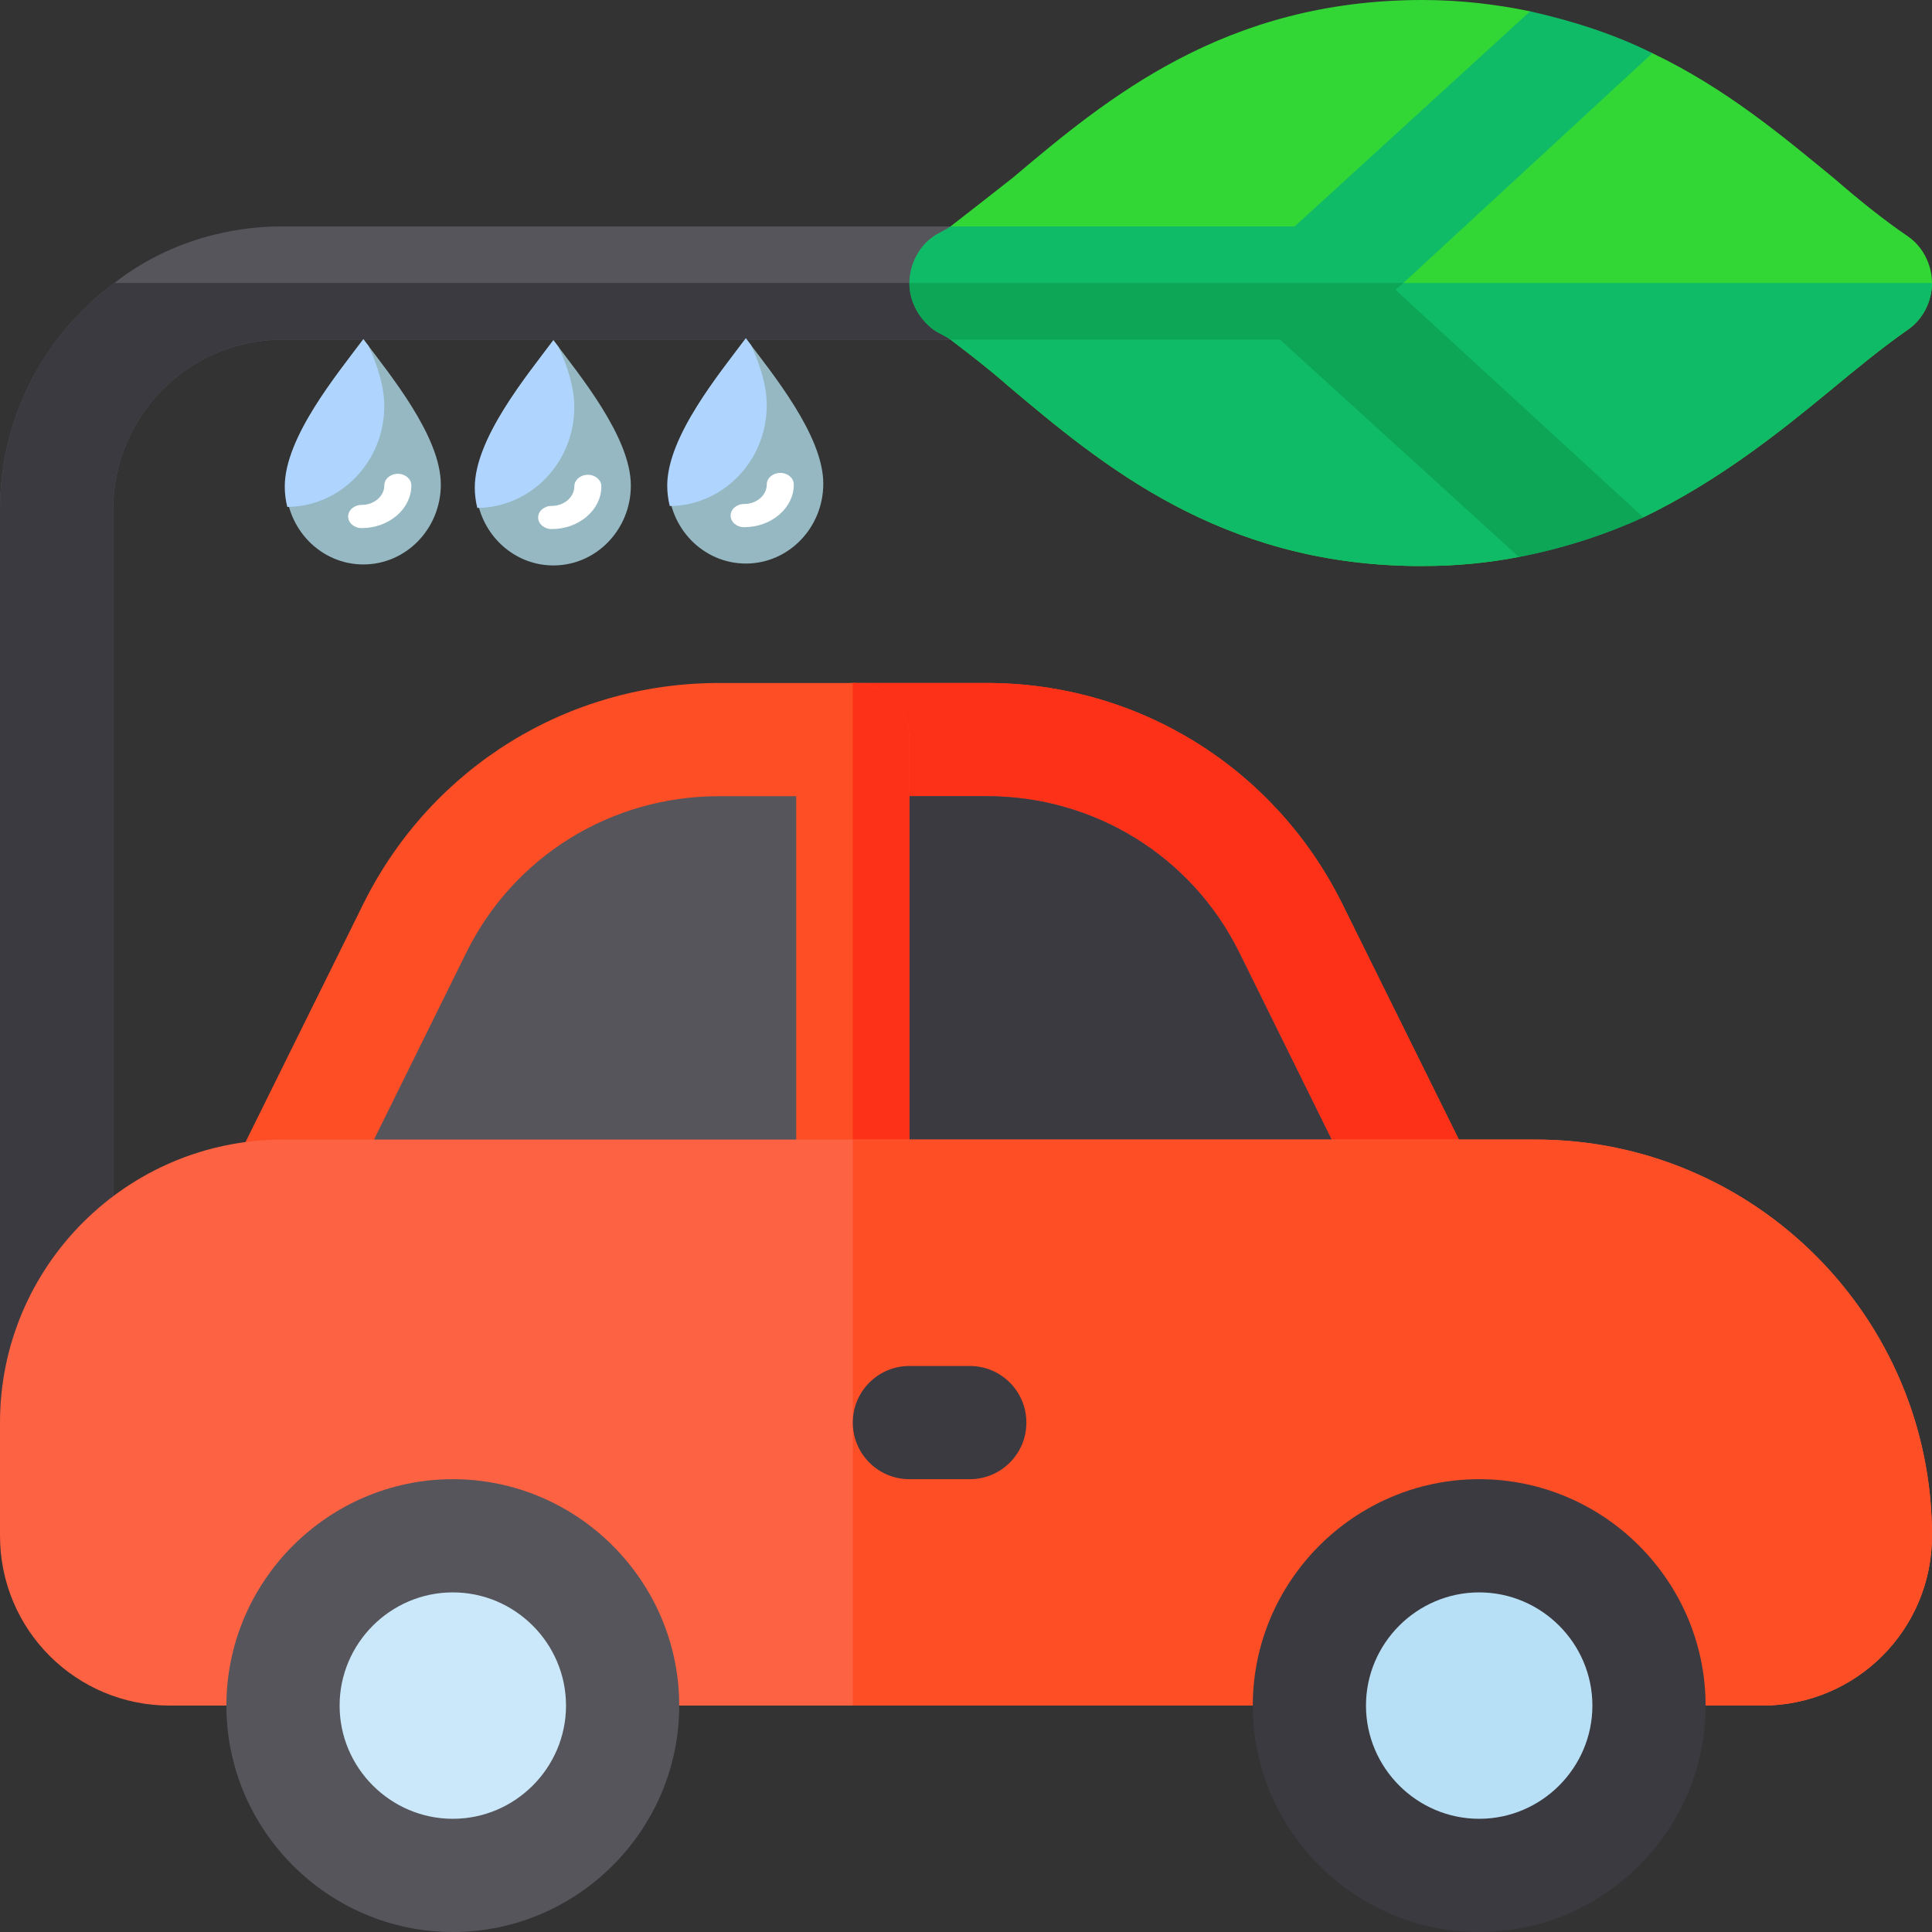 <?xml version="1.0" encoding="UTF-8" standalone="no"?>
<!-- Generator: Adobe Illustrator 19.0.0, SVG Export Plug-In . SVG Version: 6.00 Build 0)  -->

<svg
   xmlns:dc="http://purl.org/dc/elements/1.1/"
   xmlns:cc="http://creativecommons.org/ns#"
   xmlns:rdf="http://www.w3.org/1999/02/22-rdf-syntax-ns#"
   xmlns:svg="http://www.w3.org/2000/svg"
   xmlns="http://www.w3.org/2000/svg"
   xmlns:sodipodi="http://sodipodi.sourceforge.net/DTD/sodipodi-0.dtd"
   xmlns:inkscape="http://www.inkscape.org/namespaces/inkscape"
   version="1.1"
   id="Capa_1"
   x="0px"
   y="0px"
   viewBox="0 0 512 512"
   style="enable-background:new 0 0 512 512;"
   xml:space="preserve"
   sodipodi:docname="electric-car.svg"
   inkscape:version="0.92.1 r15371"><rect x="0" y="0" width="512" height="512" fill="#333333" stroke="none"/><defs
   id="defs75" /><sodipodi:namedview
   pagecolor="#ffffff"
   bordercolor="#666666"
   borderopacity="1"
   objecttolerance="10"
   gridtolerance="10"
   guidetolerance="10"
   inkscape:pageopacity="0"
   inkscape:pageshadow="2"
   inkscape:window-width="1364"
   inkscape:window-height="705"
   id="namedview73"
   showgrid="false"
   inkscape:zoom="2"
   inkscape:cx="239.90824"
   inkscape:cy="400.8673"
   inkscape:window-x="-8"
   inkscape:window-y="-8"
   inkscape:window-maximized="1"
   inkscape:current-layer="Capa_1" />
<path
   style="fill:#57555C;"
   d="M302,60v30H75c-24.901,0-45,20.099-45,45v242c0,8.399-6.599,15-15,15s-15-6.601-15-15V135  c0-24.6,12.001-46.5,30.3-60C42.599,65.4,58.2,60,75,60H302z"
   id="path2" />
<path
   style="fill:#3C3A41;"
   d="M302,75v15H75c-24.901,0-45,20.099-45,45v242c0,8.399-6.599,15-15,15s-15-6.601-15-15V135  c0-24.6,12.001-46.5,30.3-60H302z"
   id="path4" />
<path
   style="fill:#FD4E26;"
   d="M416.3,362H35.7l60.899-123.1c18.001-35.7,54.001-57.9,93.9-57.9H261.5  c39.899,0,75.899,22.2,93.9,57.9L416.3,362z"
   id="path6" />
<path
   style="fill:#FD3018;"
   d="M416.3,362H226V181h35.501c39.899,0,75.899,22.2,93.9,57.9L416.3,362z"
   id="path8" />
<path
   style="fill:#57555C;"
   d="M367.7,332H84.3l39.3-79.6c12.599-25.501,38.401-41.4,66.899-41.4H261.5  c28.499,0,54.3,15.899,66.899,41.4L367.7,332z"
   id="path10" />
<path
   style="fill:#3C3A41;"
   d="M367.7,332H226V211h35.501c28.499,0,54.3,15.899,66.899,41.4L367.7,332z"
   id="path12" />
<path
   style="fill:#FD4E26;"
   d="M241,196v121c0,8.399-6.599,15-15,15s-15-6.601-15-15V196c0-8.401,6.599-15,15-15  S241,187.599,241,196z"
   id="path14" />
<path
   style="fill:#FD3018;"
   d="M241,196v121c0,8.399-6.599,15-15,15V181C234.401,181,241,187.599,241,196z"
   id="path16" />
<path
   style="fill:#FD6243;"
   d="M512,407c0,24.899-20.099,45-45,45H45c-24.901,0-45-20.101-45-45v-30c0-41.4,33.6-75,75-75h332  C464.9,302,512,349.1,512,407z"
   id="path18" />
<path
   style="fill:#FD4E26;"
   d="M512,407c0,24.899-20.099,45-45,45H226V302h181C464.9,302,512,349.1,512,407z"
   id="path20" />
<path
   style="fill:#3C3A41;"
   d="M257,392h-16c-8.291,0-15-6.709-15-15s6.709-15,15-15h16c8.291,0,15,6.709,15,15S265.291,392,257,392  z"
   id="path22" />
<path
   style="fill:#57555C;"
   d="M120,392c-32.999,0-60,26.999-60,60c0,32.999,27.001,60,60,60s60-27.001,60-60  C180,418.999,152.999,392,120,392z"
   id="path24" />
<path
   style="fill:#CAE8F9;"
   d="M120,422c-16.5,0-30,13.5-30,30s13.5,30,30,30s30-13.5,30-30S136.5,422,120,422z"
   id="path26" />
<path
   style="fill:#3C3A41;"
   d="M392,392c-32.999,0-60,26.999-60,60c0,32.999,27.001,60,60,60s60-27.001,60-60  C452,418.999,424.999,392,392,392z"
   id="path28" />
<path
   style="fill:#B7E0F6;"
   d="M392,422c-16.5,0-30,13.5-30,30s13.5,30,30,30s30-13.5,30-30S408.5,422,392,422z"
   id="path30" />
<path
   style="fill:#32D736;"
   d="M512,75c0,4.799-2.401,9.6-6.301,12.299C498.8,92.1,491.901,97.8,484.999,103.5  c-13.799,11.398-29.7,24-49.499,33.6c-6,2.699-42.599-24.901-49.501-22.8c-4.499,1.199,21,32.401,16.5,33.3  C394.701,149.099,386.3,150,377,150h-2.1c-51.599-0.601-82.8-26.7-107.699-47.701C262.099,97.8,257,93.9,251.901,90V60  c5.4-4.2,10.8-8.401,16.5-12.9C293.301,26.1,324.5,0,377,0c10.201,0,19.799,1.199,28.5,2.999c5.099,1.201-19.801,32.401-15.3,33.9  c6.301,2.1,42.299-25.499,47.701-22.8c19.499,9.3,34.799,22.2,48.3,33.3c6.599,5.7,12.9,10.801,19.499,15.3  C509.599,65.4,512,70.199,512,75z"
   id="path32" />
<g
   id="g38">
	<path
   style="fill:#10BB67;"
   d="M512,75c0,4.799-2.401,9.6-6.301,12.299C498.8,92.1,491.901,97.8,484.999,103.5   c-13.799,11.398-29.7,24-49.499,33.6c-6,2.699-42.599-24.901-49.501-22.8c-4.499,1.199,21,32.401,16.5,33.3   C394.701,149.099,386.3,150,377,150h-2.1c-51.599-0.601-82.8-26.7-107.699-47.701C262.099,97.8,257,93.9,251.901,90V75H512z"
   id="path34" />
	<path
   style="fill:#10BB67;"
   d="M369.8,76.8l65.7,60.3c-9.901,4.499-20.7,8.099-33.001,10.499L339.2,90h-87.299   c-1.201-0.901-3.401-1.8-4.6-2.701C243.401,84.3,241,79.799,241,75c0-4.801,2.401-9.6,6.301-12.301   c1.199-0.899,3.399-1.8,4.6-2.699H343.1l62.4-57.001c11.999,2.701,22.8,6.301,32.401,11.1l-66,60.901L369.8,76.8z"
   id="path36" />
</g>
<path
   style="fill:#0CA656;"
   d="M435.5,137.1c-9.901,4.499-20.7,8.099-33.001,10.499L339.2,90h-87.299  c-1.201-0.901-3.401-1.8-4.6-2.701C243.401,84.3,241,79.799,241,75h130.901l-2.1,1.8L435.5,137.1z"
   id="path40" />
<g
   id="g42">
</g>
<g
   id="g44">
</g>
<g
   id="g46">
</g>
<g
   id="g48">
</g>
<g
   id="g50">
</g>
<g
   id="g52">
</g>
<g
   id="g54">
</g>
<g
   id="g56">
</g>
<g
   id="g58">
</g>
<g
   id="g60">
</g>
<g
   id="g62">
</g>
<g
   id="g64">
</g>
<g
   id="g66">
</g>
<g
   id="g68">
</g>
<g
   id="g70">
</g>
<path
   inkscape:connector-curvature="0"
   style="fill:#95b8c2;stroke-width:0.264"
   d="m 96.297,149.585 c -11.335,0 -20.525,-9.479 -20.525,-21.172 0,-12.8 13.583,-29.216 20.525,-38.523 7.059,9.427 20.525,25.722 20.525,38.523 -2.6e-4,11.693 -9.189,21.172 -20.525,21.172 z"
   id="path24-3" /><path
   inkscape:connector-curvature="0"
   style="fill:#ffffff;stroke-width:0.33"
   d="m 109.013,128.631 c 0,6.241 -5.909,11.318 -13.172,11.318 -1.978,0 -3.582,-1.375 -3.582,-3.071 0,-1.696 1.604,-3.071 3.582,-3.071 3.312,0 6.006,-2.322 6.006,-5.175 0,-1.696 1.604,-3.071 3.582,-3.071 1.979,-3.1e-4 3.583,1.374 3.583,3.071 z"
   id="path28-9" /><path
   inkscape:connector-curvature="0"
   style="fill:#afd5ff;stroke-width:0.268"
   d="m 96.297,89.89 c 0.433,0.577 0.89,1.181 1.367,1.807 2.529,5.474 4.173,10.914 4.173,15.929 0,14.674 -11.483,26.583 -25.7,26.721 -0.438,-1.732 -0.672,-3.548 -0.672,-5.421 -2.65e-4,-12.971 13.787,-29.606 20.832,-39.036 z"
   id="path26-0" /><path
   inkscape:connector-curvature="0"
   style="fill:#95b8c2;stroke-width:0.264"
   d="m 146.654,149.848 c -11.335,0 -20.525,-9.479 -20.525,-21.172 0,-12.8 13.583,-29.216 20.525,-38.523 7.059,9.427 20.525,25.722 20.525,38.523 -2.6e-4,11.693 -9.189,21.172 -20.525,21.172 z"
   id="path24-3-2" /><path
   inkscape:connector-curvature="0"
   style="fill:#ffffff;stroke-width:0.33"
   d="m 159.37,128.893 c 0,6.241 -5.909,11.318 -13.172,11.318 -1.978,0 -3.582,-1.375 -3.582,-3.071 0,-1.696 1.604,-3.071 3.582,-3.071 3.312,0 6.006,-2.322 6.006,-5.175 0,-1.696 1.604,-3.071 3.582,-3.071 1.979,-3.1e-4 3.583,1.374 3.583,3.071 z"
   id="path28-9-4" /><path
   inkscape:connector-curvature="0"
   style="fill:#afd5ff;stroke-width:0.268"
   d="m 146.654,90.152 c 0.433,0.577 0.89,1.181 1.367,1.807 2.529,5.474 4.173,10.914 4.173,15.929 0,14.674 -11.483,26.583 -25.7,26.721 -0.438,-1.732 -0.672,-3.548 -0.672,-5.421 -2.6e-4,-12.971 13.787,-29.606 20.832,-39.036 z"
   id="path26-0-5" /><path
   inkscape:connector-curvature="0"
   style="fill:#95b8c2;stroke-width:0.264"
   d="m 197.654,149.348 c -11.335,0 -20.525,-9.479 -20.525,-21.172 0,-12.8 13.583,-29.216 20.525,-38.523 7.059,9.427 20.525,25.722 20.525,38.523 -2.6e-4,11.693 -9.189,21.172 -20.525,21.172 z"
   id="path24-3-1" /><path
   inkscape:connector-curvature="0"
   style="fill:#ffffff;stroke-width:0.33"
   d="m 210.37,128.393 c 0,6.241 -5.909,11.318 -13.172,11.318 -1.978,0 -3.582,-1.375 -3.582,-3.071 0,-1.696 1.604,-3.071 3.582,-3.071 3.312,0 6.006,-2.322 6.006,-5.175 0,-1.696 1.604,-3.071 3.582,-3.071 1.979,-3.1e-4 3.583,1.374 3.583,3.071 z"
   id="path28-9-40" /><path
   inkscape:connector-curvature="0"
   style="fill:#afd5ff;stroke-width:0.268"
   d="m 197.654,89.652 c 0.433,0.577 0.89,1.181 1.367,1.807 2.529,5.474 4.173,10.914 4.173,15.929 0,14.674 -11.483,26.583 -25.7,26.721 -0.438,-1.732 -0.672,-3.548 -0.672,-5.421 -2.6e-4,-12.971 13.787,-29.606 20.832,-39.036 z"
   id="path26-0-7" /></svg>